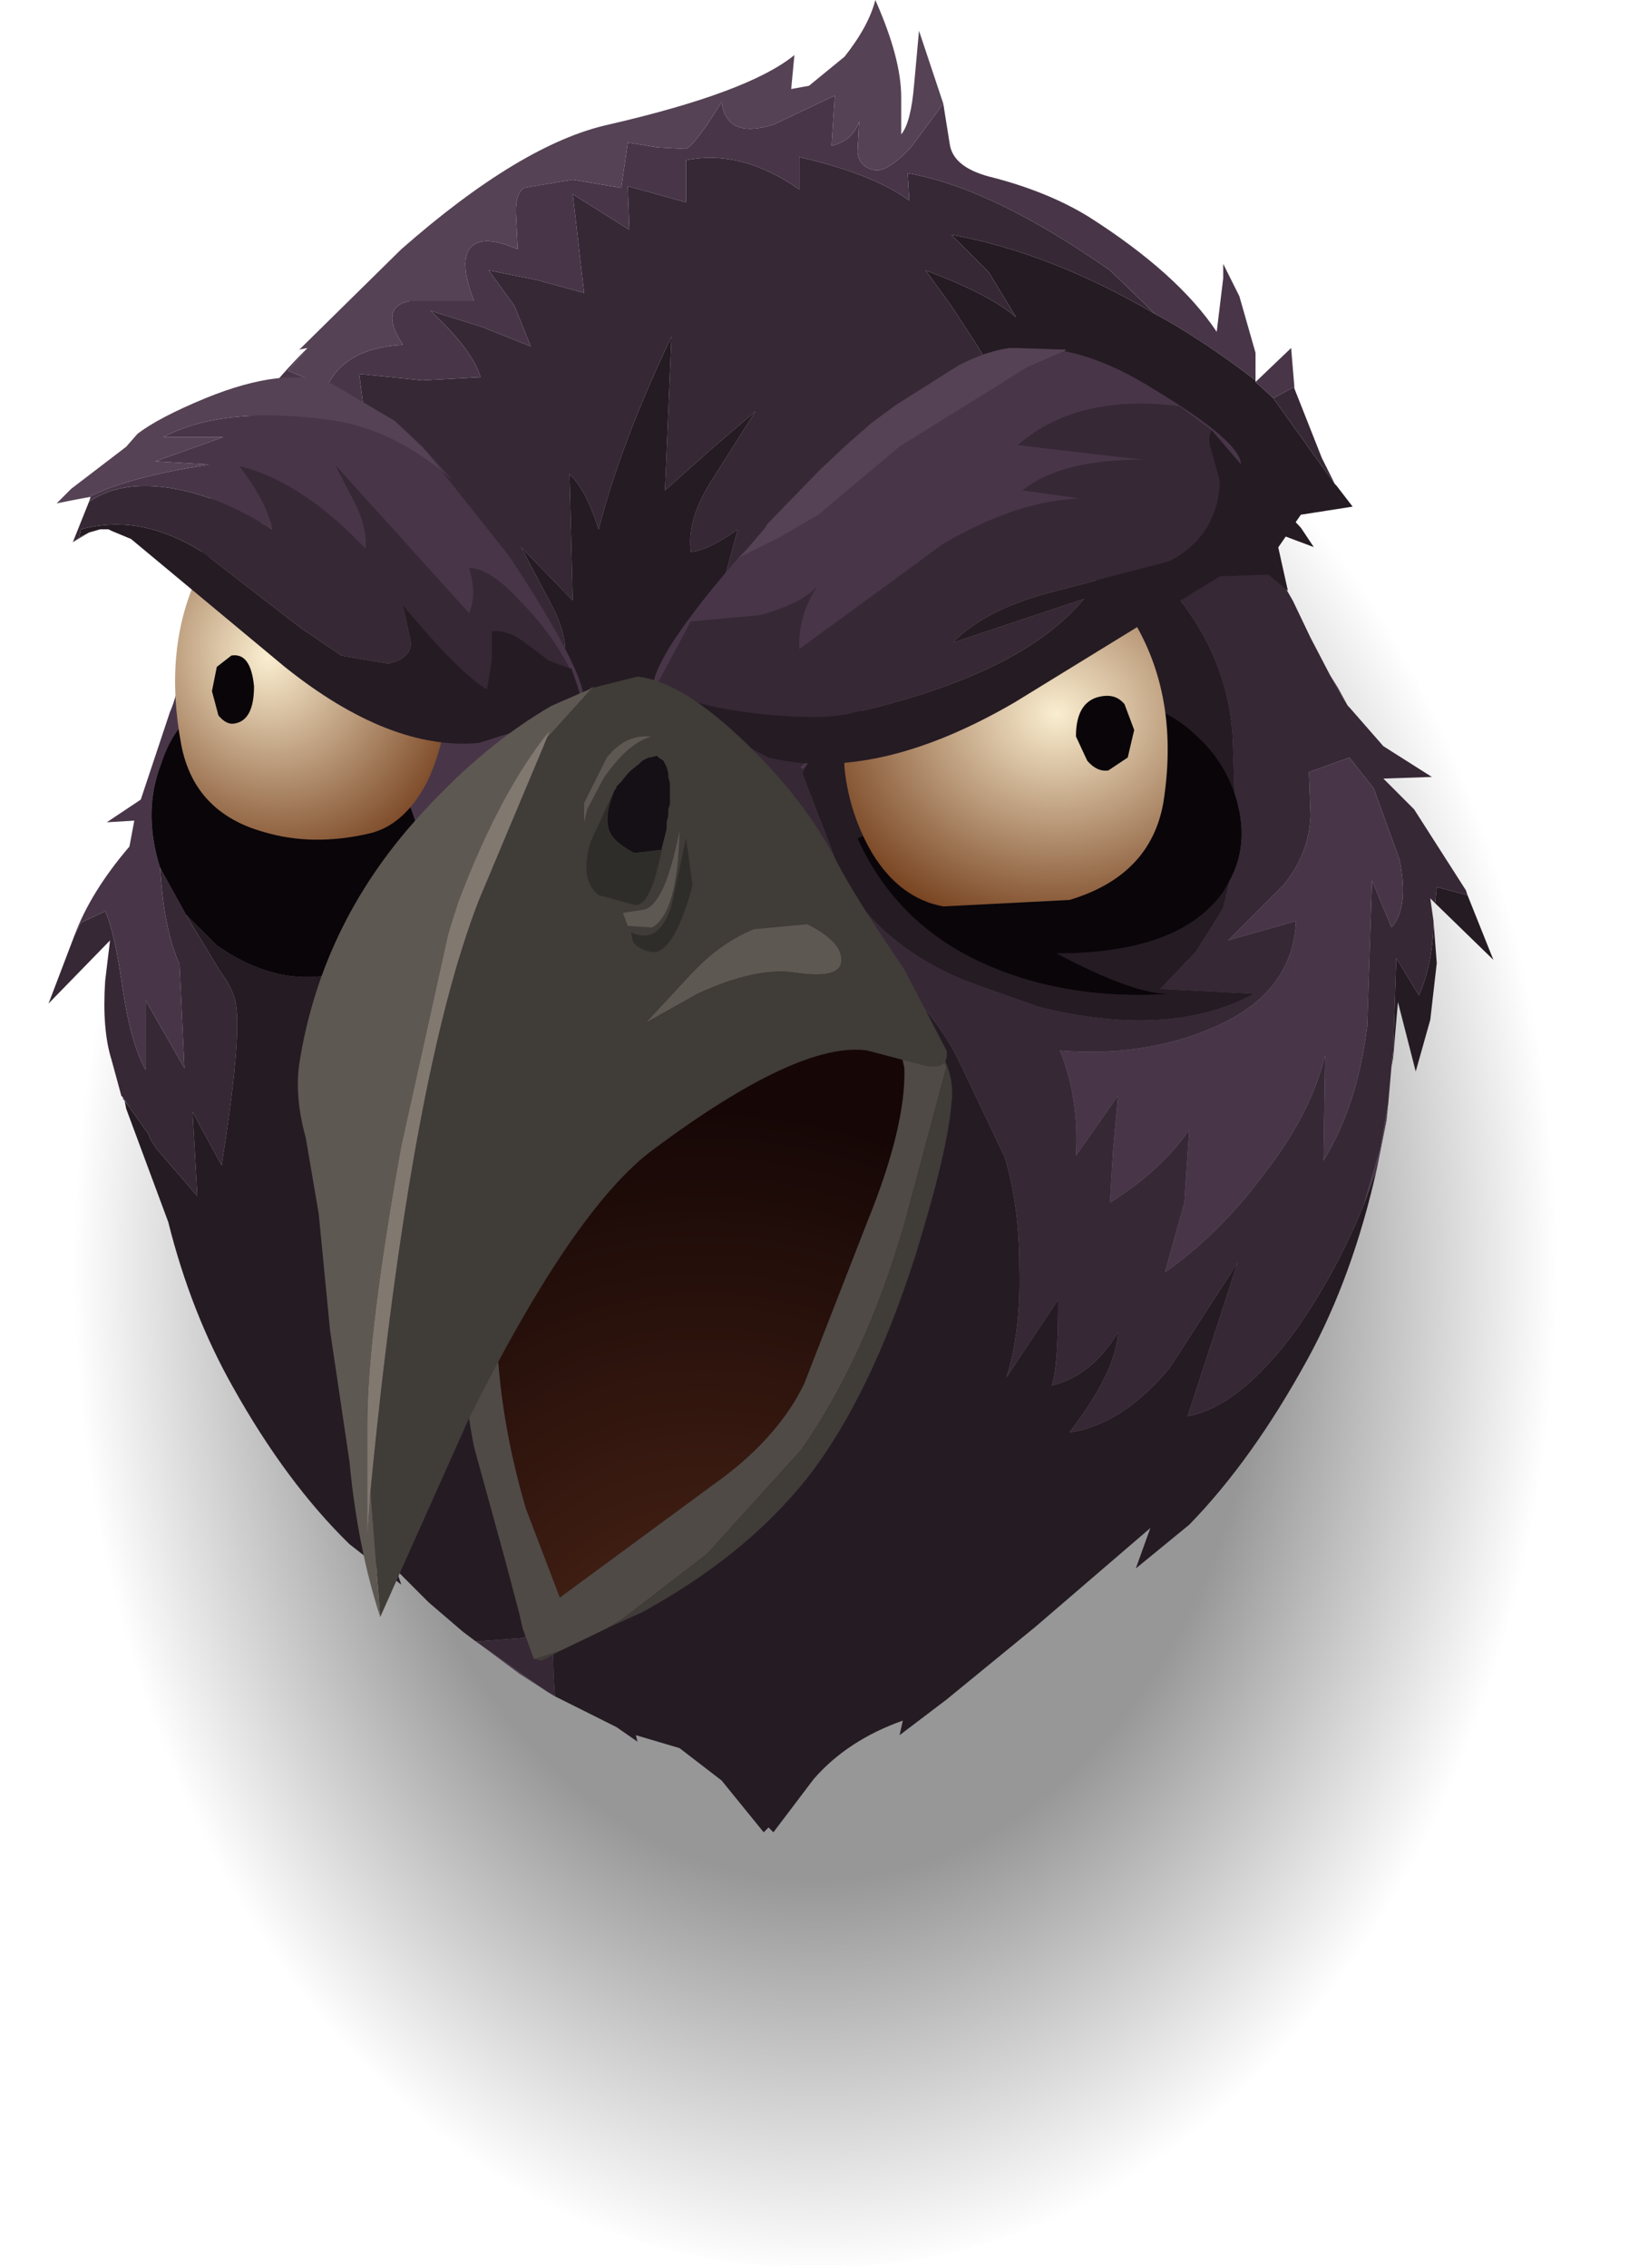 <?xml version="1.0" encoding="UTF-8" standalone="no"?>
<svg xmlns:xlink="http://www.w3.org/1999/xlink" height="70.05px" width="50.65px" xmlns="http://www.w3.org/2000/svg">
  <g transform="matrix(1.0, 0.0, 0.0, 1.0, 0.0, 0.0)">
    <use height="126.25" id="rookHead_mc" transform="matrix(1.0, 0.0, 0.0, 1.0, -32.2, -45.45)" width="112.4" xlink:href="#sprite0"/>
  </g>
  <defs>
    <g id="sprite0" transform="matrix(1.0, 0.0, 0.0, 1.0, 56.0, 73.75)">
      <use height="61.85" transform="matrix(1.0, 0.0, 0.0, 1.0, -21.7, -20.1)" width="46.15" xlink:href="#shape0"/>
      <use height="56.6" transform="matrix(1.0, 0.0, 0.0, 1.0, -22.3, -28.3)" width="44.65" xlink:href="#shape1"/>
      <use height="14.1" transform="matrix(1.0, 0.0, 0.0, 1.0, -19.1, -12.2)" width="9.1" xlink:href="#shape2"/>
      <use height="11.3" transform="matrix(1.0, 0.0, 0.0, 1.0, -22.05, -16.65)" width="16.3" xlink:href="#shape3"/>
      <use height="15.4" transform="matrix(1.0, 0.0, 0.0, 1.0, 1.0, -12.2)" width="13.95" xlink:href="#shape4"/>
      <use height="12.9" transform="matrix(1.0, 0.0, 0.0, 1.0, -3.65, -17.6)" width="20.45" xlink:href="#shape5"/>
      <use height="21.85" transform="matrix(1.0, 0.0, 0.0, 1.0, -9.5, 1.2)" width="15.1" xlink:href="#shape6"/>
      <use height="29.05" transform="matrix(1.0, 0.0, 0.0, 1.0, -14.6, -7.4)" width="20.05" xlink:href="#shape7"/>
    </g>
    <g id="shape0" transform="matrix(1.0, 0.0, 0.0, 1.0, 23.05, 30.95)">
      <path d="M16.35 -21.9 Q23.1 -12.8 23.1 0.0 23.1 12.8 16.35 21.85 9.6 30.9 0.05 30.9 -9.5 30.9 -16.3 21.85 -23.05 12.8 -23.05 0.0 -23.05 -12.8 -16.3 -21.9 -9.5 -30.95 0.05 -30.95 9.6 -30.95 16.35 -21.9" fill="url(#gradient0)" fill-rule="evenodd" stroke="none"/>
    </g>
    <radialGradient cx="0" cy="0" gradientTransform="matrix(0.028, 0.0, 0.0, -0.038, 0.05, 0.0)" gradientUnits="userSpaceOnUse" id="gradient0" r="819.2" spreadMethod="pad">
      <stop offset="0.608" stop-color="#000000" stop-opacity="0.408"/>
      <stop offset="1.0" stop-color="#000000" stop-opacity="0.0"/>
    </radialGradient>
    <g id="shape1" transform="matrix(1.0, 0.0, 0.0, 1.0, 22.3, 28.3)">
      <path d="M-14.3 -17.55 L-14.55 -17.5 -11.4 -20.6 Q-7.7 -23.85 -5.0 -24.45 -0.65 -25.45 0.75 -26.6 L0.65 -25.55 1.2 -25.65 2.3 -26.55 Q3.05 -27.5 3.25 -28.3 4.05 -26.5 4.05 -25.3 L4.05 -24.15 Q4.35 -24.5 4.45 -25.7 L4.6 -27.35 5.35 -25.1 4.35 -23.75 Q3.6 -22.95 3.2 -23.05 2.75 -23.15 2.7 -23.6 L2.75 -24.55 Q2.55 -23.95 1.9 -23.8 L2.0 -25.35 0.1 -24.45 Q-1.35 -24.0 -1.5 -25.15 -2.3 -23.85 -2.6 -23.7 L-3.5 -23.75 -4.4 -23.9 -4.6 -22.5 -6.1 -22.75 -7.6 -22.5 Q-7.9 -22.3 -7.85 -21.6 L-7.8 -20.6 Q-8.95 -21.1 -9.3 -20.6 -9.6 -20.15 -9.15 -19.0 L-11.15 -19.0 Q-12.1 -18.8 -11.35 -17.65 -13.15 -17.55 -13.7 -16.35 L-14.9 -16.85 -14.3 -17.55" fill="#554254" fill-rule="evenodd" stroke="none"/>
      <path d="M-14.3 -17.55 L-14.9 -16.85 -13.7 -16.35 Q-13.15 -17.55 -11.35 -17.65 -12.1 -18.8 -11.15 -19.0 L-9.15 -19.0 Q-9.6 -20.15 -9.3 -20.6 -8.95 -21.1 -7.8 -20.6 L-7.85 -21.6 Q-7.9 -22.3 -7.6 -22.5 L-6.1 -22.75 -4.6 -22.5 -4.4 -23.9 -3.5 -23.75 -2.6 -23.7 Q-2.3 -23.85 -1.5 -25.15 -1.35 -24.0 0.1 -24.45 L2.0 -25.35 1.9 -23.8 Q2.55 -23.95 2.75 -24.55 L2.7 -23.6 Q2.75 -23.15 3.2 -23.05 3.6 -22.95 4.35 -23.75 L5.35 -25.1 5.55 -23.85 Q5.65 -23.15 6.75 -22.85 8.55 -22.4 9.85 -21.6 12.6 -19.85 13.8 -18.05 L14.0 -19.7 14.0 -20.15 14.5 -19.15 15.0 -17.4 15.0 -16.55 Q13.3 -17.85 11.9 -18.6 L10.5 -19.95 Q6.85 -22.5 4.25 -22.95 L4.3 -22.1 Q3.25 -22.9 0.9 -23.45 L0.9 -22.45 Q-0.9 -23.7 -2.6 -23.35 L-2.6 -22.05 -4.4 -22.55 -4.35 -21.2 -6.1 -22.3 -5.75 -19.25 -7.2 -19.65 -8.7 -19.95 -7.9 -18.85 -7.4 -17.6 -8.9 -18.2 -10.5 -18.7 Q-9.2 -17.5 -8.95 -16.65 L-10.75 -16.55 -12.7 -16.75 -11.55 -7.95 Q-11.1 -6.55 -6.85 -5.9 L-7.0 -5.3 Q-6.7 -3.7 -5.5 -3.1 L-3.3 -3.15 -3.95 10.45 -4.8 7.4 -7.65 6.1 Q-8.3 3.65 -9.95 0.4 -9.45 -1.65 -9.9 -2.9 L-10.95 -2.85 Q-11.25 -4.0 -12.2 -5.05 L-12.55 -5.0 -18.8 -4.75 Q-19.4 -3.25 -18.85 -1.5 -18.75 0.35 -18.25 1.5 L-18.1 4.7 -19.3 2.6 -19.3 4.75 Q-19.75 3.95 -20.0 2.3 -20.25 0.5 -20.55 -0.15 L-21.3 0.2 -21.5 0.6 Q-21.0 -0.75 -19.8 -2.15 L-19.65 -2.95 -20.5 -2.9 -19.45 -3.6 -18.55 -6.3 Q-18.15 -7.2 -17.7 -10.35 -17.3 -13.4 -16.85 -14.25 -15.95 -15.9 -14.3 -17.55 M15.0 -16.5 L16.1 -17.55 16.2 -16.35 15.55 -16.0 15.0 -16.5 M17.3 -7.45 L17.55 -7.05 17.85 -6.5 17.7 -6.75 17.3 -7.45 M19.25 4.4 L19.2 4.65 19.25 4.2 19.25 4.4 M19.1 5.8 L19.05 6.3 18.75 7.8 18.35 8.9 18.85 7.2 19.1 5.8 M-6.9 23.95 L-7.75 23.4 -9.5 22.1 -9.1 22.4 -6.9 23.95 M-19.95 5.7 L-20.0 5.65 -20.0 5.6 -19.8 5.9 -19.95 5.7 M1.05 -4.55 L0.95 -4.6 1.25 -4.85 1.05 -4.55 M18.65 -3.95 L19.45 -1.75 Q19.75 -0.25 19.2 0.35 L18.6 -1.1 18.45 3.4 Q18.15 5.85 17.1 7.55 L17.15 4.3 Q16.7 6.15 15.2 8.05 13.85 9.85 12.2 11.0 L12.8 8.85 12.95 6.6 Q12.1 7.85 10.5 8.85 L10.6 7.2 10.75 5.55 9.45 7.4 Q9.55 5.6 8.95 4.15 11.5 4.35 13.55 3.5 16.15 2.45 16.25 0.15 L14.15 0.75 15.85 -0.95 Q16.65 -1.9 16.7 -3.1 L16.65 -4.45 17.9 -4.9 18.65 -3.95" fill="#483648" fill-rule="evenodd" stroke="none"/>
      <path d="M16.2 -16.35 L16.2 -16.3 17.05 -14.15 17.45 -13.35 16.8 -14.25 15.55 -16.0 16.2 -16.35 M15.6 -10.7 L16.15 -9.75 16.7 -8.6 17.3 -7.45 17.7 -6.75 17.85 -6.5 17.9 -6.45 18.95 -5.25 20.45 -4.3 18.95 -4.25 19.9 -3.3 21.5 -0.8 21.55 -0.65 20.6 -0.9 20.55 -0.4 20.4 -0.55 20.5 0.15 20.5 0.3 Q20.45 1.55 20.05 2.45 L19.35 1.3 19.25 4.2 19.2 4.65 19.1 5.8 18.85 7.2 18.35 8.9 Q17.45 11.1 16.2 12.85 14.5 15.15 12.9 15.45 L14.45 10.7 12.35 13.95 Q10.9 15.7 9.25 15.95 10.7 14.05 10.75 12.85 9.95 14.2 8.7 14.5 8.9 13.95 8.9 11.85 L7.3 14.25 Q7.75 12.85 7.7 10.85 7.7 8.95 7.25 7.45 L5.8 4.4 Q5.2 3.2 3.9 1.9 L1.75 -0.3 -3.7 14.75 -4.15 15.2 -6.25 18.95 -6.35 19.35 -6.25 18.8 -6.2 16.75 -6.25 15.65 -6.55 11.9 Q-6.6 10.65 -7.1 8.25 L-7.65 6.1 -4.8 7.4 -3.95 10.45 -3.3 -3.15 Q-2.55 -3.6 -2.1 -4.8 L-2.0 -5.2 -1.9 -6.7 -1.85 -8.2 -1.5 -10.1 -1.0 -11.95 Q-1.9 -11.3 -2.45 -11.25 -2.6 -12.25 -1.75 -13.55 L-0.45 -15.6 -1.85 -14.4 -3.25 -13.15 -3.05 -17.9 Q-4.6 -14.65 -5.3 -11.95 -5.7 -13.2 -6.2 -13.65 L-6.1 -9.75 -7.7 -11.4 -6.8 -9.7 Q-6.25 -8.7 -6.35 -7.95 L-6.85 -5.9 Q-11.1 -6.55 -11.55 -7.95 L-12.7 -16.75 -10.75 -16.55 -8.95 -16.65 Q-9.2 -17.5 -10.5 -18.7 L-8.9 -18.2 -7.4 -17.6 -7.9 -18.85 -8.7 -19.95 -7.2 -19.65 -5.75 -19.25 -6.1 -22.3 -4.35 -21.2 -4.4 -22.55 -2.6 -22.05 -2.6 -23.35 Q-0.9 -23.7 0.9 -22.45 L0.9 -23.45 Q3.25 -22.9 4.3 -22.1 L4.25 -22.95 Q6.85 -22.5 10.5 -19.95 L11.9 -18.6 Q8.65 -20.5 5.6 -21.05 L6.75 -19.9 7.6 -18.5 Q6.8 -19.2 4.8 -19.95 L5.6 -18.85 6.35 -17.7 9.8 -12.05 10.0 -11.9 6.55 -12.0 Q4.65 -11.6 4.4 -10.35 L1.25 -4.85 0.95 -4.6 1.05 -4.55 1.0 -4.4 1.85 -2.2 Q2.3 -0.9 2.95 -0.15 4.1 1.2 6.05 2.0 L8.3 2.8 Q12.35 3.8 14.95 2.4 L12.05 2.25 13.15 1.1 14.0 -0.25 14.2 -1.1 Q14.85 -2.3 14.35 -3.8 L14.3 -5.25 Q14.25 -7.75 12.6 -9.85 L11.35 -11.25 11.1 -11.4 14.05 -10.95 15.6 -10.7 M-6.65 24.1 L-6.9 23.95 -9.1 22.4 -9.0 22.4 -7.65 22.3 Q-7.2 22.1 -6.8 21.1 L-6.55 20.25 Q-6.8 22.25 -6.65 24.1 M-20.0 5.6 L-20.05 5.55 -20.35 4.45 Q-20.65 3.5 -20.55 2.0 L-20.4 0.75 -22.3 2.7 -21.5 0.6 -21.3 0.2 -20.55 -0.15 Q-20.25 0.5 -20.0 2.3 -19.75 3.95 -19.3 4.75 L-19.3 2.6 -18.1 4.7 -18.25 1.5 Q-18.75 0.35 -18.85 -1.5 L-18.05 -0.05 -18.0 0.05 -17.0 1.7 Q-16.55 2.3 -16.5 2.8 -16.35 3.9 -16.95 7.7 L-17.85 6.05 -17.7 8.65 -18.95 7.2 -19.15 6.9 -19.2 6.75 -19.8 5.9 -20.0 5.6 M18.65 -3.95 L17.9 -4.9 16.65 -4.45 16.7 -3.1 Q16.65 -1.9 15.85 -0.95 L14.15 0.75 16.25 0.15 Q16.15 2.45 13.55 3.5 11.5 4.35 8.95 4.15 9.55 5.6 9.45 7.4 L10.75 5.55 10.6 7.2 10.5 8.85 Q12.1 7.85 12.95 6.6 L12.8 8.85 12.2 11.0 Q13.85 9.85 15.2 8.05 16.7 6.15 17.15 4.3 L17.1 7.55 Q18.15 5.85 18.45 3.4 L18.6 -1.1 19.2 0.35 Q19.75 -0.25 19.45 -1.75 L18.65 -3.95 M-9.95 0.4 L-10.75 -1.3 Q-10.7 -1.9 -10.95 -2.85 L-9.9 -2.9 Q-9.45 -1.65 -9.95 0.4" fill="#362835" fill-rule="evenodd" stroke="none"/>
      <path d="M15.0 -16.55 L15.0 -16.5 15.55 -16.0 16.8 -14.25 17.45 -13.35 17.5 -13.3 18.0 -12.65 16.4 -12.4 15.5 -11.1 15.55 -10.8 15.6 -10.7 14.05 -10.95 11.1 -11.4 11.35 -11.25 12.6 -9.85 Q14.25 -7.75 14.3 -5.25 L14.35 -3.8 Q14.0 -4.8 13.25 -5.5 12.5 -6.25 11.6 -6.5 L2.7 -2.4 Q3.95 0.35 6.8 1.55 9.25 2.6 12.4 2.4 11.3 2.45 8.85 1.15 12.65 1.15 14.0 -0.75 L14.2 -1.1 14.0 -0.25 13.15 1.1 12.05 2.25 14.95 2.4 Q12.35 3.8 8.3 2.8 L6.05 2.0 Q4.1 1.2 2.95 -0.15 2.3 -0.9 1.85 -2.2 L1.0 -4.4 1.05 -4.55 1.25 -4.85 4.4 -10.35 Q4.65 -11.6 6.55 -12.0 L10.0 -11.9 9.8 -12.05 6.35 -17.7 5.6 -18.85 4.8 -19.95 Q6.8 -19.2 7.6 -18.5 L6.75 -19.9 5.6 -21.05 Q8.65 -20.5 11.9 -18.6 13.3 -17.85 15.0 -16.55 M21.55 -0.65 L22.35 1.35 20.55 -0.4 20.6 -0.9 21.55 -0.65 M20.5 0.15 L20.6 1.45 20.4 3.2 19.95 4.8 19.4 2.65 19.25 4.4 19.25 4.2 19.35 1.3 20.05 2.45 Q20.45 1.55 20.5 0.3 L20.5 0.15 M18.75 7.8 Q18.0 11.15 16.6 13.7 14.9 16.8 12.95 18.8 L11.3 20.15 11.75 18.9 8.2 21.95 5.45 24.2 4.0 25.3 4.1 24.85 Q2.4 25.45 1.35 26.65 L0.1 28.3 -0.05 28.15 -0.2 28.3 -1.5 26.7 -2.8 25.7 -4.15 25.3 -4.1 25.5 -4.75 25.05 -6.25 24.3 -6.65 24.1 Q-6.8 22.25 -6.55 20.25 L-6.8 21.1 Q-7.2 22.1 -7.65 22.3 L-9.0 22.4 -9.1 22.4 -9.5 22.1 -10.55 21.2 -11.55 20.2 -11.4 20.65 -13.0 19.4 Q-14.95 17.5 -16.6 14.55 -17.9 12.25 -18.6 9.45 L-19.9 5.95 -19.95 5.7 -19.8 5.9 -19.2 6.75 -19.15 6.9 -18.95 7.2 -17.7 8.65 -17.85 6.05 -16.95 7.7 Q-16.35 3.9 -16.5 2.8 -16.55 2.3 -17.0 1.7 L-18.0 0.05 -18.05 -0.05 -17.1 0.9 Q-14.95 2.4 -12.85 1.6 -10.9 0.8 -10.75 -1.3 L-9.95 0.4 Q-8.3 3.65 -7.65 6.1 L-7.1 8.25 Q-6.6 10.65 -6.55 11.9 L-6.25 15.65 -6.2 16.75 -6.25 18.8 -6.35 19.35 -6.25 18.95 -4.15 15.2 -3.7 14.75 1.75 -0.3 3.9 1.9 Q5.2 3.2 5.8 4.4 L7.25 7.45 Q7.7 8.95 7.7 10.85 7.75 12.85 7.3 14.25 L8.9 11.85 Q8.9 13.95 8.7 14.5 9.95 14.2 10.75 12.85 10.7 14.05 9.25 15.95 10.9 15.7 12.35 13.95 L14.45 10.7 12.9 15.45 Q14.5 15.15 16.2 12.85 17.45 11.1 18.35 8.9 L18.75 7.8 M-6.85 -5.9 L-6.35 -7.95 Q-6.25 -8.7 -6.8 -9.7 L-7.7 -11.4 -6.1 -9.75 -6.2 -13.65 Q-5.7 -13.2 -5.3 -11.95 -4.6 -14.65 -3.05 -17.9 L-3.25 -13.15 -1.85 -14.4 -0.45 -15.6 -1.75 -13.55 Q-2.6 -12.25 -2.45 -11.25 -1.9 -11.3 -1.0 -11.95 L-1.5 -10.1 -1.85 -8.2 -1.9 -6.7 -2.0 -5.2 -2.1 -4.8 Q-2.55 -3.6 -3.3 -3.15 L-5.5 -3.1 Q-6.7 -3.7 -7.0 -5.3 L-6.85 -5.9" fill="#251b23" fill-rule="evenodd" stroke="none"/>
      <path d="M14.2 -1.1 L14.0 -0.75 Q12.65 1.15 8.85 1.15 11.3 2.45 12.4 2.4 9.25 2.6 6.8 1.55 3.95 0.35 2.7 -2.4 L11.6 -6.5 Q12.5 -6.25 13.25 -5.5 14.0 -4.8 14.35 -3.8 14.85 -2.3 14.2 -1.1 M-10.75 -1.3 Q-10.9 0.8 -12.85 1.6 -14.95 2.4 -17.1 0.9 L-18.05 -0.05 -18.85 -1.5 Q-19.4 -3.25 -18.8 -4.75 L-12.55 -5.0 -12.2 -5.05 Q-11.25 -4.0 -10.95 -2.85 -10.7 -1.9 -10.75 -1.3" fill="#090509" fill-rule="evenodd" stroke="none"/>
    </g>
    <g id="shape2" transform="matrix(1.0, 0.0, 0.0, 1.0, 4.9, 4.95)">
      <path d="M1.35 8.85 Q-0.75 9.65 -2.9 8.15 L-3.85 7.2 -4.65 5.75 Q-5.2 4.0 -4.6 2.5 -3.4 -1.1 1.65 2.25 L2.0 2.2 Q2.95 3.25 3.25 4.4 L3.45 5.95 Q3.3 8.05 1.35 8.85" fill="#090509" fill-rule="evenodd" stroke="none"/>
      <path d="M0.45 -4.45 Q1.7 -3.75 2.95 -2.15 4.25 -0.4 4.2 0.65 4.15 1.95 3.6 3.1 2.9 4.45 1.8 4.7 0.05 5.1 -1.45 4.65 -3.6 4.05 -4.0 1.95 -4.55 -1.0 -3.5 -3.25 -2.25 -5.85 0.45 -4.45" fill="url(#gradient1)" fill-rule="evenodd" stroke="none"/>
      <path d="M-3.05 0.3 L-2.9 -0.45 -2.45 -0.8 Q-1.85 -0.9 -1.75 0.15 -1.75 1.2 -2.35 1.3 -2.6 1.35 -2.85 1.05 L-3.05 0.3" fill="#090509" fill-rule="evenodd" stroke="none"/>
    </g>
    <radialGradient cx="0" cy="0" gradientTransform="matrix(0.006, 0.007, -0.006, 0.006, -1.35, -0.75)" gradientUnits="userSpaceOnUse" id="gradient1" r="819.2" spreadMethod="pad">
      <stop offset="0.0" stop-color="#faeed0"/>
      <stop offset="1.0" stop-color="#6a310e"/>
    </radialGradient>
    <g id="shape3" transform="matrix(1.0, 0.0, 0.0, 1.0, 8.15, 5.65)">
      <path d="M3.15 -3.5 L4.05 -2.5 Q2.3 -4.0 0.45 -4.3 -2.95 -4.8 -4.85 -3.8 L-3.0 -3.8 -5.1 -3.05 -3.45 -2.95 Q-6.0 -2.55 -7.15 -1.95 L-7.65 -1.85 -8.15 -1.75 -7.7 -2.2 -6.0 -3.5 -5.65 -3.9 Q-5.0 -4.4 -3.55 -5.0 -1.1 -6.0 0.35 -5.45 L2.3 -4.3 3.15 -3.5" fill="#554254" fill-rule="evenodd" stroke="none"/>
      <path d="M7.7 3.35 Q7.1 2.2 6.2 1.3 5.25 0.25 4.6 0.25 4.85 1.05 4.6 1.65 L0.45 -2.95 1.1 -1.7 Q1.45 -0.95 1.4 -0.35 -0.6 -2.45 -2.5 -2.9 -1.6 -1.7 -1.5 -0.95 -2.9 -1.85 -4.25 -2.15 -6.05 -2.55 -7.15 -1.8 L-7.1 -1.95 -7.65 -1.85 -7.15 -1.95 Q-6.0 -2.55 -3.45 -2.95 L-5.1 -3.05 -3.0 -3.8 -4.85 -3.8 Q-2.95 -4.8 0.45 -4.3 2.3 -4.0 4.05 -2.5 L3.15 -3.5 5.85 -0.1 Q8.75 4.3 8.0 4.7 8.2 4.5 7.75 3.35 L7.7 3.35 M-7.65 -0.55 L-7.45 -0.7 -7.15 -0.85 -7.65 -0.55" fill="#483648" fill-rule="evenodd" stroke="none"/>
      <path d="M-7.15 -1.8 Q-6.05 -2.55 -4.25 -2.15 -2.9 -1.85 -1.5 -0.95 -1.6 -1.7 -2.5 -2.9 -0.6 -2.45 1.4 -0.35 1.45 -0.95 1.1 -1.7 L0.45 -2.95 4.6 1.65 Q4.85 1.05 4.6 0.25 5.25 0.25 6.2 1.3 7.1 2.2 7.7 3.35 L7.05 3.1 6.25 2.5 Q5.75 2.15 5.3 2.2 L5.3 3.1 5.15 4.0 Q4.3 3.5 2.55 1.4 L2.8 2.55 Q2.8 3.05 2.1 3.2 L0.65 2.95 -0.6 2.1 -3.65 -0.25 Q-5.55 -1.45 -7.4 -0.95 L-7.45 -0.7 -7.65 -0.55 -7.15 -1.8" fill="#362835" fill-rule="evenodd" stroke="none"/>
      <path d="M7.7 3.35 L7.75 3.35 Q8.2 4.5 8.0 4.7 L7.9 4.7 4.9 5.65 Q2.15 5.9 -1.1 3.3 L-5.85 -0.65 -6.45 -0.9 -6.55 -0.95 -6.8 -0.95 -7.15 -0.85 -7.45 -0.7 -7.4 -0.95 Q-5.55 -1.45 -3.65 -0.25 L-0.6 2.1 0.65 2.95 2.1 3.2 Q2.8 3.05 2.8 2.55 L2.55 1.4 Q4.3 3.5 5.15 4.0 L5.3 3.1 5.3 2.2 Q5.75 2.15 6.25 2.5 L7.05 3.1 7.7 3.35" fill="#251b23" fill-rule="evenodd" stroke="none"/>
    </g>
    <g id="shape4" transform="matrix(1.0, 0.0, 0.0, 1.0, 6.3, 6.75)">
      <path d="M6.9 4.35 L6.7 5.2 5.85 6.55 4.75 7.7 7.65 7.85 Q5.05 9.25 1.0 8.25 L-1.25 7.45 Q-3.2 6.65 -4.35 5.3 -5.0 4.55 -5.45 3.25 L-6.3 1.05 -6.25 0.9 -6.05 0.6 -2.9 -4.9 Q-2.65 -6.15 -0.75 -6.55 L2.7 -6.45 3.3 -6.15 5.3 -4.4 Q6.95 -2.3 7.0 0.2 L7.05 1.65 Q6.7 0.65 5.95 -0.05 5.2 -0.8 4.3 -1.05 L-4.6 3.05 Q-3.35 5.8 -0.5 7.0 1.95 8.05 5.1 7.85 4.0 7.9 1.55 6.6 5.35 6.6 6.7 4.7 L6.9 4.35" fill="#251b23" fill-rule="evenodd" stroke="none"/>
      <path d="M7.05 1.65 Q7.55 3.15 6.9 4.35 L6.7 4.7 Q5.35 6.6 1.55 6.6 4.0 7.9 5.1 7.85 1.95 8.05 -0.5 7.0 -3.35 5.8 -4.6 3.05 L4.3 -1.05 Q5.2 -0.8 5.95 -0.05 6.7 0.65 7.05 1.65" fill="#090509" fill-rule="evenodd" stroke="none"/>
      <path d="M-0.7 -4.7 Q2.4 -6.35 4.0 -3.55 5.35 -1.2 4.85 1.95 4.45 4.2 1.95 4.95 L-1.95 5.15 Q-3.3 4.9 -4.15 3.5 -4.85 2.3 -5.0 0.9 -5.1 -0.25 -3.6 -2.15 -2.15 -3.95 -0.7 -4.7" fill="url(#gradient2)" fill-rule="evenodd" stroke="none"/>
      <path d="M2.15 -0.1 Q2.15 -1.25 3.0 -1.35 3.4 -1.4 3.65 -1.1 L3.95 -0.3 3.75 0.55 3.15 0.95 Q2.8 1.0 2.5 0.65 L2.15 -0.1" fill="#090509" fill-rule="evenodd" stroke="none"/>
    </g>
    <radialGradient cx="0" cy="0" gradientTransform="matrix(-0.007, 0.007, 0.008, 0.006, 1.55, -0.8)" gradientUnits="userSpaceOnUse" id="gradient2" r="819.2" spreadMethod="pad">
      <stop offset="0.0" stop-color="#faeed0"/>
      <stop offset="1.0" stop-color="#6a310e"/>
    </radialGradient>
    <g id="shape5" transform="matrix(1.0, 0.0, 0.0, 1.0, 10.2, 6.45)">
      <path d="M-7.55 0.1 L-7.3 -0.15 -6.7 -0.85 -6.65 -0.95 -5.0 -2.65 -4.2 -3.4 -3.4 -4.1 -2.65 -4.65 -0.75 -5.85 Q0.1 -6.3 0.85 -6.4 L1.05 -6.4 2.6 -6.35 2.55 -6.3 1.4 -5.8 -2.55 -3.35 -5.05 -1.25 -6.25 -0.55 -7.55 0.1" fill="#554254" fill-rule="evenodd" stroke="none"/>
      <path d="M-10.05 4.0 L-9.0 2.05 -6.85 1.85 Q-5.45 1.45 -5.05 0.9 -5.7 1.85 -5.65 2.9 L-1.2 -0.35 Q1.1 -1.7 3.05 -1.75 L1.25 -2.0 Q2.4 -2.95 5.0 -2.95 L1.1 -3.4 Q2.95 -5.0 6.1 -4.6 L7.1 -3.85 Q6.95 -3.6 7.1 -3.2 L7.35 -2.3 Q7.35 -1.55 6.95 -0.85 6.5 -0.15 5.75 0.2 L2.3 1.1 Q0.1 1.65 -0.9 2.7 L3.15 1.35 Q1.2 3.7 -4.1 4.9 -5.0 5.1 -6.9 4.9 -9.15 4.65 -10.05 4.0" fill="#362835" fill-rule="evenodd" stroke="none"/>
      <path d="M2.55 -6.3 Q3.85 -6.05 5.35 -5.1 8.0 -3.5 8.0 -2.8 L7.1 -3.85 6.1 -4.6 Q2.95 -5.0 1.1 -3.4 L5.0 -2.95 Q2.4 -2.95 1.25 -2.0 L3.05 -1.75 Q1.1 -1.7 -1.2 -0.35 L-5.65 2.9 Q-5.7 1.85 -5.05 0.9 -5.45 1.45 -6.85 1.85 L-9.0 2.05 -10.05 4.0 -10.05 4.45 Q-10.75 3.8 -7.55 0.1 L-6.25 -0.55 -5.05 -1.25 -2.55 -3.35 1.4 -5.8 2.55 -6.3" fill="#483648" fill-rule="evenodd" stroke="none"/>
      <path d="M8.0 -2.8 L9.85 -0.85 10.25 -0.25 9.05 -0.7 9.45 1.1 8.85 0.6 7.35 0.65 1.0 4.55 Q-3.3 7.05 -6.6 6.25 L-9.95 4.5 -10.05 4.45 -10.05 4.0 Q-9.15 4.65 -6.9 4.9 -5.0 5.1 -4.1 4.9 1.2 3.7 3.15 1.35 L-0.9 2.7 Q0.1 1.65 2.3 1.1 L5.75 0.2 Q6.5 -0.15 6.95 -0.85 7.35 -1.55 7.35 -2.3 L7.1 -3.2 Q6.95 -3.6 7.1 -3.85 L8.0 -2.8" fill="#251b23" fill-rule="evenodd" stroke="none"/>
    </g>
    <g id="shape6" transform="matrix(1.0, 0.0, 0.0, 1.0, 7.55, 10.9)">
      <path d="M2.95 -10.75 L3.25 -10.7 3.85 -10.55 5.15 -10.05 5.55 -9.8 6.55 -8.95 6.55 -8.9 6.55 -8.7 5.85 -8.55 6.1 -7.4 Q6.15 -5.6 4.95 -2.65 L3.0 2.35 Q2.25 3.9 0.55 5.2 L-4.55 8.95 -5.6 6.2 Q-6.6 2.8 -6.5 -0.35 -6.45 -1.95 -6.85 -2.8 L-7.3 -1.15 -7.3 -1.3 -6.9 -2.7 -5.1 -7.05 -5.0 -7.25 -4.75 -7.65 Q-3.25 -10.5 -2.15 -10.65 L1.9 -10.85 2.95 -10.75" fill="url(#gradient3)" fill-rule="evenodd" stroke="none"/>
      <path d="M-7.3 -1.15 L-6.85 -2.8 Q-6.45 -1.95 -6.5 -0.35 -6.6 2.8 -5.6 6.2 L-4.55 8.95 0.55 5.2 Q2.25 3.9 3.0 2.35 L4.95 -2.65 Q6.15 -5.6 6.1 -7.4 L5.85 -8.55 6.55 -8.7 6.65 -8.75 6.95 -8.35 7.4 -7.45 6.1 -2.6 Q4.9 1.55 2.9 4.4 L0.0 7.6 -2.6 9.6 -3.1 9.9 -3.2 9.95 -4.55 10.6 -5.35 10.85 -5.7 9.9 -5.8 9.45 -6.25 7.75 -7.2 4.3 Q-7.8 1.25 -7.35 -0.95 L-7.3 -1.15" fill="#504a46" fill-rule="evenodd" stroke="none"/>
      <path d="M2.95 -10.75 L1.9 -10.85 -2.15 -10.65 2.25 -10.85 2.95 -10.75 M6.55 -8.7 L6.55 -8.9 6.95 -8.35 Q7.7 -7.3 7.55 -6.3 7.45 -4.9 6.45 -1.65 5.05 2.75 3.1 5.25 1.2 7.65 -2.0 9.4 L-3.1 9.9 -2.6 9.6 0.0 7.6 2.9 4.4 Q4.9 1.55 6.1 -2.6 L7.4 -7.45 6.95 -8.35 6.65 -8.75 6.55 -8.7 M-4.55 10.6 L-5.1 10.9 -5.35 10.85 -4.55 10.6" fill="#403c38" fill-rule="evenodd" stroke="none"/>
    </g>
    <radialGradient cx="0" cy="0" gradientTransform="matrix(0.022, 2.0E-4, 2.0E-4, -0.024, -0.1, 13.55)" gradientUnits="userSpaceOnUse" id="gradient3" r="819.2" spreadMethod="pad">
      <stop offset="0.0" stop-color="#522818"/>
      <stop offset="1.0" stop-color="#160706"/>
    </radialGradient>
    <g id="shape7" transform="matrix(1.0, 0.0, 0.0, 1.0, 10.05, 14.5)">
      <path d="M-0.95 -14.15 L0.45 -14.5 Q1.85 -14.35 3.85 -12.4 5.65 -10.65 6.6 -8.8 7.1 -7.8 8.7 -5.45 L10.0 -2.95 Q10.1 -2.3 9.25 -2.5 L7.55 -2.95 Q5.45 -3.25 0.95 0.1 -1.5 1.9 -4.75 8.4 L-7.5 14.55 -7.8 10.65 Q-6.55 -2.2 -4.45 -7.6 L-2.35 -12.6 -0.95 -14.15 M1.2 -9.15 L1.2 -9.2 1.35 -9.8 1.35 -10.0 1.4 -10.2 1.4 -10.4 1.45 -10.55 1.45 -11.2 1.4 -11.4 1.4 -11.5 1.35 -11.7 1.25 -11.9 1.1 -12.0 1.05 -12.05 0.85 -12.0 0.8 -12.0 0.6 -11.9 0.5 -11.8 0.25 -11.6 0.15 -11.5 -0.05 -11.25 -0.2 -11.1 -0.2 -11.05 -0.25 -11.0 -1.0 -9.4 Q-1.35 -8.2 -0.75 -7.75 L0.35 -7.45 Q0.85 -7.35 1.2 -9.15 M0.9 -6.75 Q1.7 -7.2 1.75 -9.75 1.3 -7.45 0.65 -7.3 L0.0 -7.2 0.15 -6.8 0.9 -6.75 M0.25 -6.6 L0.3 -6.35 Q0.4 -6.1 0.85 -6.0 1.55 -5.85 2.15 -8.05 L1.95 -9.5 1.5 -7.4 Q1.1 -6.2 0.25 -6.6 M2.3 -4.7 Q4.15 -5.55 5.35 -5.35 6.7 -5.15 6.75 -5.7 6.8 -6.3 5.7 -6.85 L4.05 -6.7 Q2.95 -6.25 2.0 -5.2 L0.7 -3.8 2.3 -4.7 M-1.2 -10.0 L-1.1 -10.4 -0.6 -11.35 Q0.15 -12.45 0.9 -12.65 0.1 -12.75 -0.5 -12.0 L-1.2 -10.6 -1.2 -10.0" fill="#403c38" fill-rule="evenodd" stroke="none"/>
      <path d="M-0.25 -11.0 L-0.2 -11.05 -0.2 -11.1 -0.05 -11.25 0.15 -11.5 0.25 -11.6 0.5 -11.8 0.6 -11.9 0.8 -12.0 0.85 -12.0 1.05 -12.05 1.1 -12.0 1.25 -11.9 1.35 -11.7 1.4 -11.5 1.4 -11.4 1.45 -11.2 1.45 -10.55 1.4 -10.4 1.4 -10.2 1.35 -10.0 1.35 -9.8 1.2 -9.2 1.2 -9.15 0.35 -9.05 Q-0.2 -9.35 -0.35 -9.6 -0.65 -10.05 -0.25 -11.0" fill="#151015" fill-rule="evenodd" stroke="none"/>
      <path d="M-0.25 -11.0 Q-0.65 -10.05 -0.35 -9.6 -0.2 -9.35 0.35 -9.05 L1.2 -9.15 Q0.85 -7.35 0.35 -7.45 L-0.75 -7.75 Q-1.35 -8.2 -1.0 -9.4 L-0.25 -11.0 M0.25 -6.6 Q1.1 -6.2 1.5 -7.4 L1.95 -9.5 2.15 -8.05 Q1.55 -5.85 0.85 -6.0 0.4 -6.1 0.3 -6.35 L0.25 -6.6" fill="#2f2d29" fill-rule="evenodd" stroke="none"/>
      <path d="M-7.5 14.55 Q-8.2 12.4 -8.45 9.75 L-9.05 5.7 -9.4 2.1 -9.8 -0.25 Q-10.15 -1.5 -10.0 -2.55 -9.3 -7.0 -6.1 -10.4 -4.2 -12.45 -2.2 -13.6 L-1.4 -13.95 -1.05 -14.1 -0.9 -14.2 -0.95 -14.15 -2.35 -12.6 -2.25 -12.85 Q-3.8 -10.95 -5.1 -7.5 L-5.4 -6.55 -6.85 0.0 Q-7.9 5.8 -7.9 8.6 L-7.9 12.1 -7.8 10.65 -7.5 14.55 M0.9 -6.75 L0.15 -6.8 0.0 -7.2 0.65 -7.3 Q1.3 -7.45 1.75 -9.75 1.7 -7.2 0.9 -6.75 M2.3 -4.7 L0.7 -3.8 2.0 -5.2 Q2.95 -6.25 4.05 -6.7 L5.7 -6.85 Q6.8 -6.3 6.75 -5.7 6.7 -5.15 5.35 -5.35 4.15 -5.55 2.3 -4.7 M-1.2 -10.0 L-1.2 -10.6 -0.5 -12.0 Q0.1 -12.75 0.9 -12.65 0.15 -12.45 -0.6 -11.35 L-1.1 -10.4 -1.2 -10.0" fill="#5e5852" fill-rule="evenodd" stroke="none"/>
      <path d="M-2.35 -12.6 L-4.45 -7.6 Q-6.55 -2.2 -7.8 10.65 L-7.9 12.1 -7.9 8.6 Q-7.9 5.8 -6.85 0.0 L-5.4 -6.55 -5.1 -7.5 Q-3.8 -10.95 -2.25 -12.85 L-2.35 -12.6" fill="#817870" fill-rule="evenodd" stroke="none"/>
    </g>
  </defs>
</svg>
